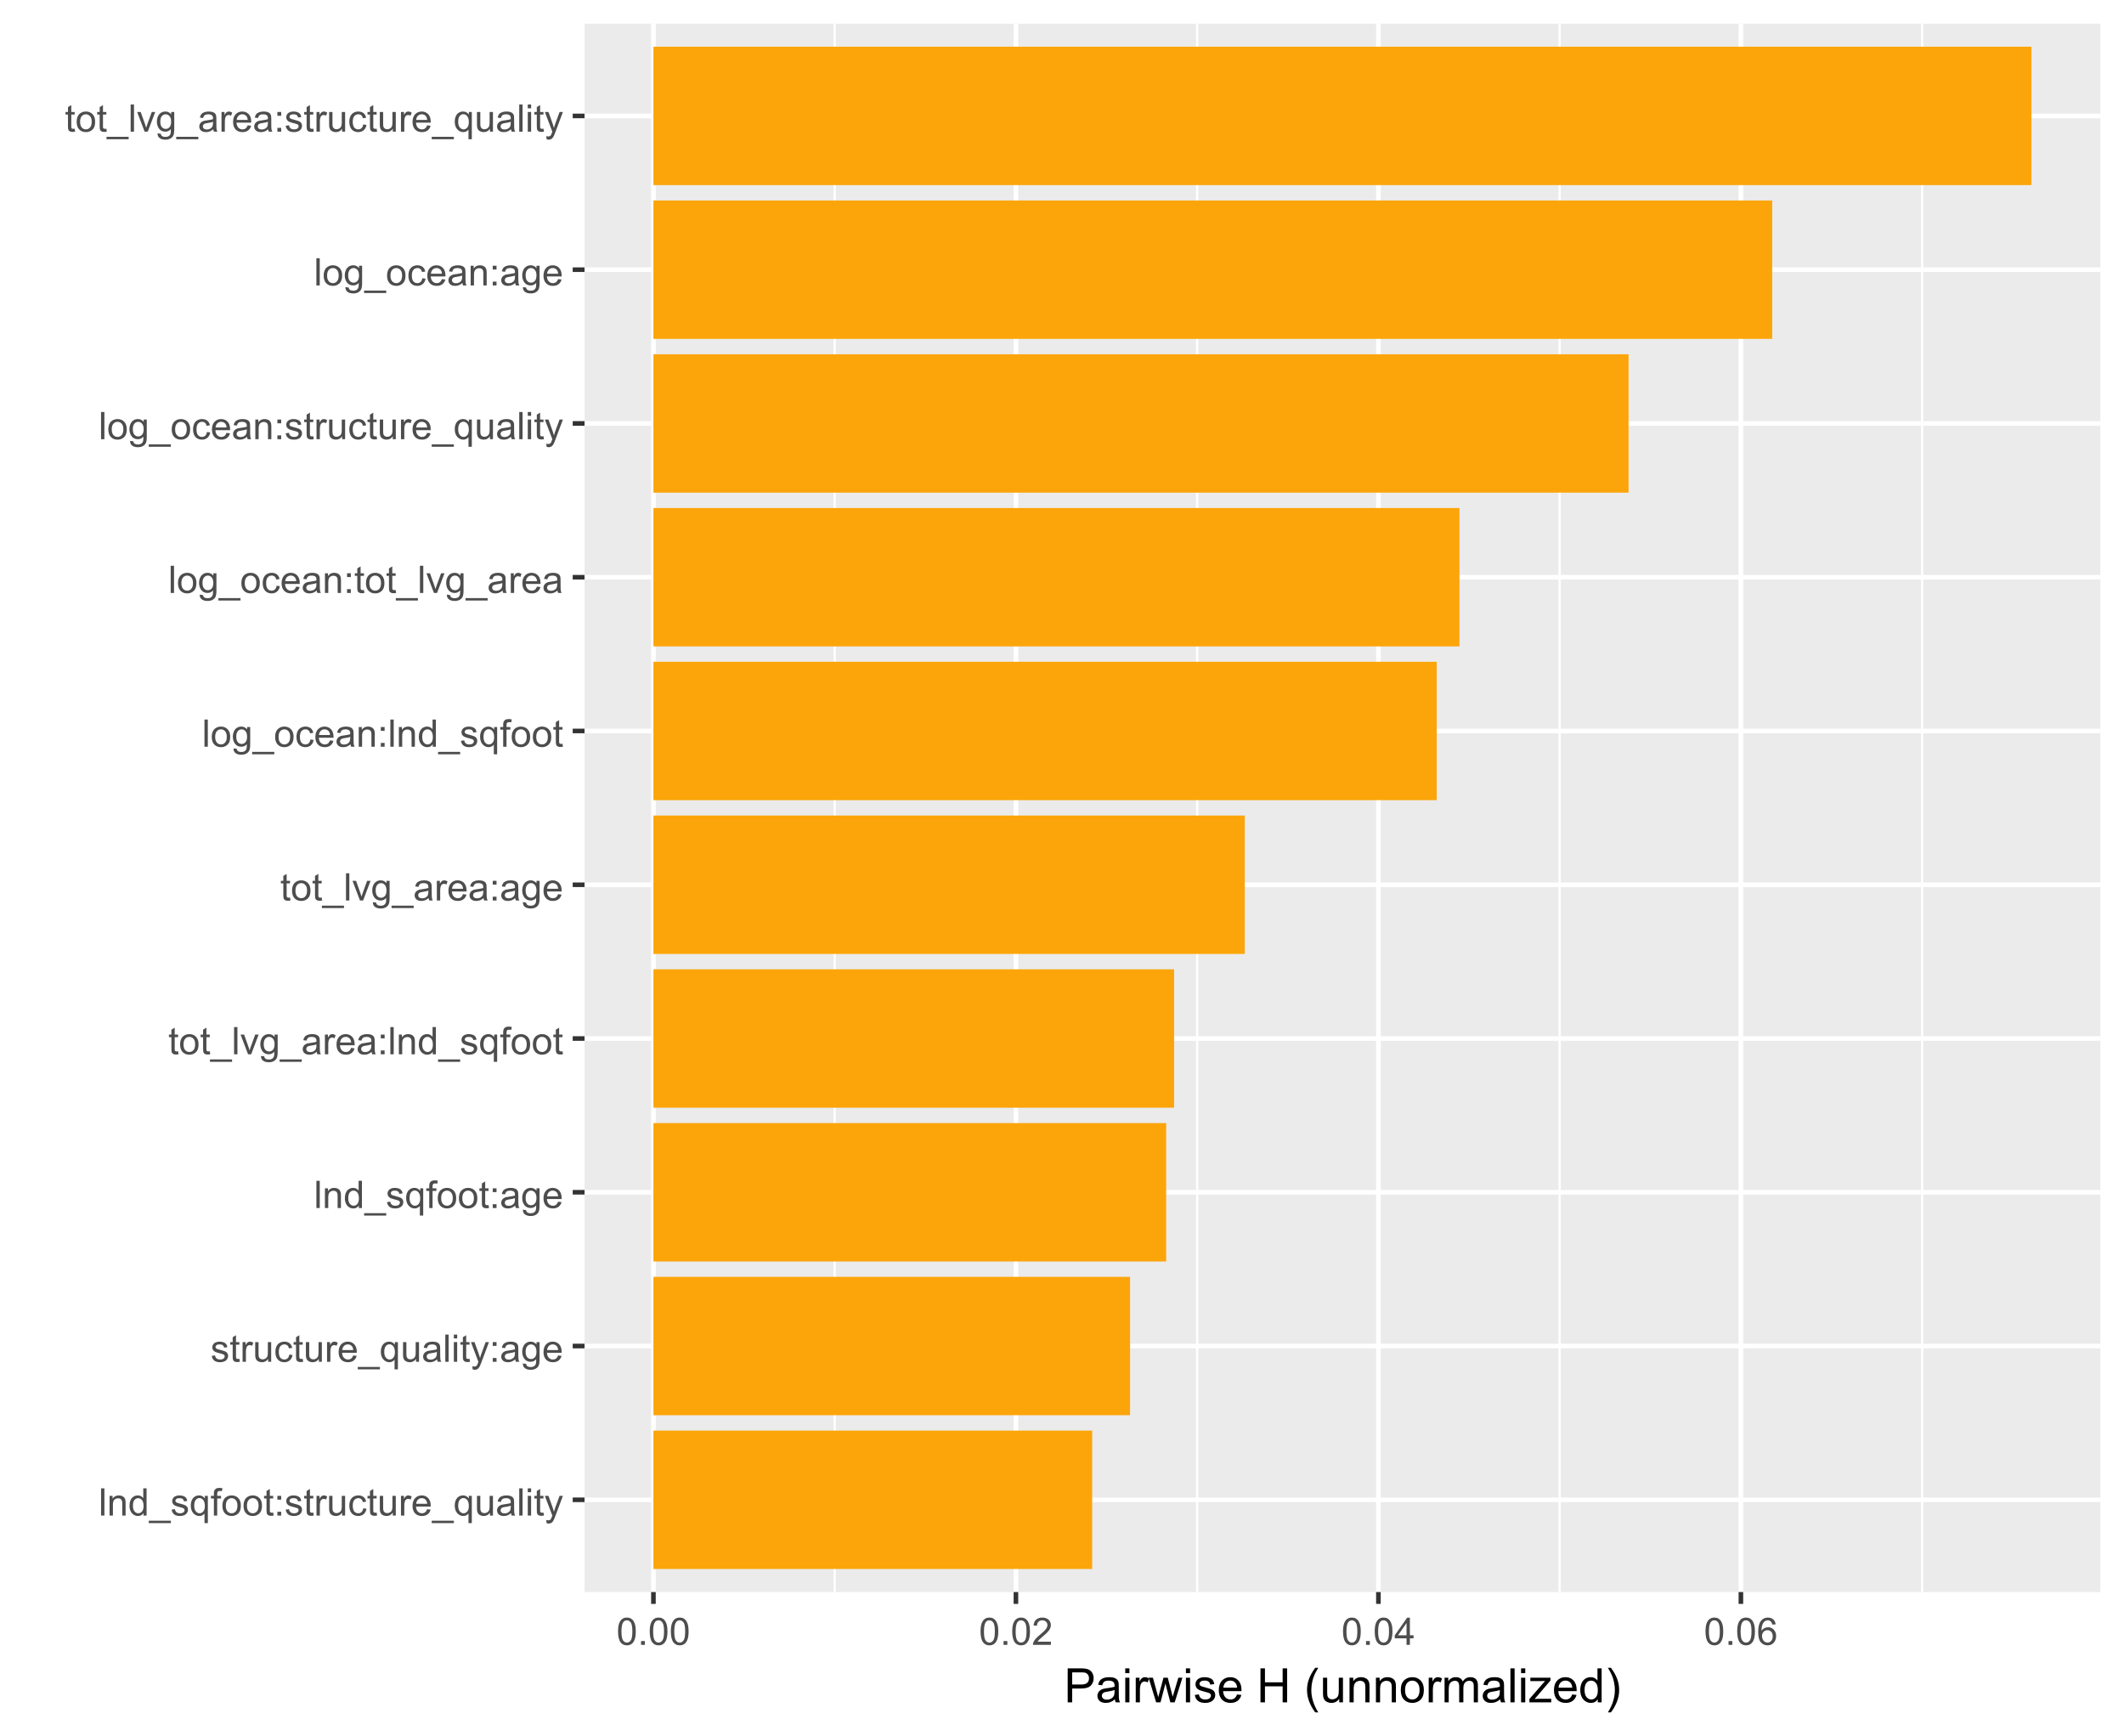 <?xml version="1.0" encoding="UTF-8"?>
<svg xmlns="http://www.w3.org/2000/svg" xmlns:xlink="http://www.w3.org/1999/xlink" width="492" height="402" viewBox="0 0 492 402">
<defs>
<g>
<g id="glyph-0-0">
<path d="M 0.562 0 L 0.562 -6.301 L 1.336 -6.301 L 1.336 0 Z M 0.562 0 "/>
</g>
<g id="glyph-0-1">
<path d="M 0.578 0 L 0.578 -4.562 L 1.277 -4.562 L 1.277 -3.914 C 1.609 -4.414 2.094 -4.668 2.727 -4.668 C 3.004 -4.668 3.258 -4.617 3.488 -4.52 C 3.719 -4.418 3.891 -4.289 4.004 -4.129 C 4.121 -3.969 4.199 -3.777 4.246 -3.559 C 4.273 -3.414 4.289 -3.164 4.289 -2.805 L 4.289 0 L 3.516 0 L 3.516 -2.777 C 3.516 -3.09 3.484 -3.328 3.426 -3.484 C 3.363 -3.641 3.258 -3.762 3.105 -3.855 C 2.953 -3.949 2.773 -3.996 2.566 -3.996 C 2.234 -3.996 1.953 -3.891 1.711 -3.684 C 1.473 -3.473 1.352 -3.078 1.352 -2.492 L 1.352 0 Z M 0.578 0 "/>
</g>
<g id="glyph-0-2">
<path d="M 3.539 0 L 3.539 -0.574 C 3.25 -0.125 2.824 0.102 2.266 0.102 C 1.902 0.102 1.566 0.004 1.262 -0.199 C 0.957 -0.398 0.719 -0.68 0.551 -1.039 C 0.383 -1.398 0.301 -1.809 0.301 -2.277 C 0.301 -2.734 0.375 -3.145 0.527 -3.516 C 0.68 -3.887 0.906 -4.172 1.211 -4.371 C 1.516 -4.566 1.855 -4.668 2.23 -4.668 C 2.504 -4.668 2.75 -4.609 2.965 -4.492 C 3.18 -4.375 3.355 -4.227 3.488 -4.039 L 3.488 -6.301 L 4.258 -6.301 L 4.258 0 L 3.539 0 M 1.094 -2.277 C 1.094 -1.691 1.219 -1.258 1.465 -0.969 C 1.711 -0.676 2.004 -0.531 2.336 -0.531 C 2.676 -0.531 2.961 -0.672 3.199 -0.949 C 3.434 -1.223 3.555 -1.645 3.555 -2.211 C 3.555 -2.836 3.434 -3.297 3.191 -3.59 C 2.953 -3.879 2.656 -4.027 2.305 -4.027 C 1.961 -4.027 1.672 -3.887 1.441 -3.605 C 1.211 -3.324 1.094 -2.883 1.094 -2.277 Z M 1.094 -2.277 "/>
</g>
<g id="glyph-0-3">
<path d="M -0.133 1.75 L -0.133 1.191 L 4.992 1.191 L 4.992 1.75 Z M -0.133 1.75 "/>
</g>
<g id="glyph-0-4">
<path d="M 0.27 -1.363 L 1.035 -1.484 C 1.078 -1.176 1.199 -0.941 1.395 -0.777 C 1.59 -0.613 1.863 -0.531 2.219 -0.531 C 2.574 -0.531 2.836 -0.605 3.008 -0.75 C 3.18 -0.895 3.266 -1.062 3.266 -1.258 C 3.266 -1.434 3.191 -1.57 3.039 -1.672 C 2.934 -1.742 2.668 -1.828 2.246 -1.934 C 1.68 -2.078 1.285 -2.199 1.066 -2.305 C 0.848 -2.41 0.684 -2.555 0.57 -2.738 C 0.457 -2.926 0.398 -3.129 0.398 -3.352 C 0.398 -3.555 0.445 -3.742 0.539 -3.918 C 0.633 -4.09 0.758 -4.234 0.918 -4.348 C 1.039 -4.438 1.203 -4.512 1.41 -4.574 C 1.621 -4.637 1.844 -4.668 2.078 -4.668 C 2.438 -4.668 2.754 -4.613 3.023 -4.512 C 3.293 -4.41 3.492 -4.27 3.621 -4.094 C 3.75 -3.918 3.84 -3.68 3.891 -3.387 L 3.133 -3.281 C 3.098 -3.52 3 -3.699 2.832 -3.832 C 2.668 -3.965 2.438 -4.031 2.137 -4.031 C 1.781 -4.031 1.527 -3.973 1.375 -3.855 C 1.223 -3.738 1.148 -3.598 1.148 -3.441 C 1.148 -3.34 1.18 -3.25 1.242 -3.172 C 1.305 -3.09 1.402 -3.02 1.539 -2.965 C 1.617 -2.938 1.844 -2.871 2.223 -2.766 C 2.77 -2.621 3.148 -2.5 3.367 -2.41 C 3.582 -2.316 3.754 -2.18 3.875 -2.004 C 4 -1.824 4.059 -1.605 4.062 -1.34 C 4.059 -1.082 3.984 -0.84 3.836 -0.613 C 3.684 -0.383 3.469 -0.207 3.184 -0.082 C 2.902 0.039 2.578 0.102 2.223 0.102 C 1.629 0.102 1.176 -0.02 0.867 -0.266 C 0.555 -0.512 0.355 -0.879 0.27 -1.363 Z M 0.27 -1.363 "/>
</g>
<g id="glyph-0-5">
<path d="M 3.488 1.75 L 3.488 -0.484 C 3.367 -0.316 3.199 -0.176 2.984 -0.062 C 2.77 0.047 2.539 0.102 2.293 0.102 C 1.754 0.102 1.285 -0.113 0.895 -0.547 C 0.504 -0.977 0.309 -1.57 0.309 -2.324 C 0.309 -2.781 0.391 -3.195 0.547 -3.559 C 0.707 -3.922 0.938 -4.199 1.238 -4.387 C 1.543 -4.574 1.875 -4.668 2.234 -4.668 C 2.797 -4.668 3.242 -4.43 3.566 -3.953 L 3.566 -4.562 L 4.262 -4.562 L 4.262 1.75 L 3.488 1.75 M 1.105 -2.293 C 1.105 -1.707 1.227 -1.266 1.473 -0.973 C 1.719 -0.68 2.016 -0.531 2.359 -0.531 C 2.688 -0.531 2.973 -0.672 3.211 -0.953 C 3.449 -1.23 3.566 -1.656 3.566 -2.227 C 3.566 -2.832 3.441 -3.289 3.191 -3.598 C 2.941 -3.902 2.645 -4.055 2.309 -4.055 C 1.973 -4.055 1.688 -3.914 1.453 -3.629 C 1.223 -3.344 1.105 -2.898 1.105 -2.293 Z M 1.105 -2.293 "/>
</g>
<g id="glyph-0-6">
<path d="M 0.766 0 L 0.766 -3.961 L 0.082 -3.961 L 0.082 -4.562 L 0.766 -4.562 L 0.766 -5.047 C 0.766 -5.355 0.793 -5.582 0.848 -5.73 C 0.922 -5.934 1.051 -6.094 1.238 -6.219 C 1.426 -6.344 1.691 -6.406 2.027 -6.406 C 2.246 -6.406 2.488 -6.383 2.75 -6.328 L 2.633 -5.656 C 2.473 -5.684 2.32 -5.699 2.18 -5.699 C 1.945 -5.699 1.777 -5.648 1.68 -5.547 C 1.582 -5.445 1.535 -5.258 1.535 -4.984 L 1.535 -4.562 L 2.422 -4.562 L 2.422 -3.961 L 1.535 -3.961 L 1.535 0 Z M 0.766 0 "/>
</g>
<g id="glyph-0-7">
<path d="M 0.293 -2.281 C 0.293 -3.125 0.527 -3.754 0.996 -4.16 C 1.391 -4.496 1.867 -4.668 2.434 -4.668 C 3.059 -4.668 3.57 -4.461 3.969 -4.051 C 4.367 -3.641 4.566 -3.07 4.566 -2.348 C 4.566 -1.758 4.48 -1.297 4.305 -0.961 C 4.129 -0.625 3.871 -0.363 3.535 -0.176 C 3.199 0.012 2.832 0.102 2.434 0.102 C 1.793 0.102 1.277 -0.102 0.883 -0.512 C 0.488 -0.922 0.293 -1.512 0.293 -2.281 M 1.086 -2.281 C 1.086 -1.699 1.215 -1.258 1.469 -0.969 C 1.723 -0.68 2.047 -0.531 2.434 -0.531 C 2.816 -0.531 3.137 -0.68 3.391 -0.973 C 3.645 -1.262 3.773 -1.707 3.773 -2.309 C 3.773 -2.871 3.645 -3.301 3.387 -3.59 C 3.133 -3.879 2.812 -4.027 2.434 -4.027 C 2.047 -4.027 1.723 -3.883 1.469 -3.594 C 1.215 -3.305 1.086 -2.867 1.086 -2.281 Z M 1.086 -2.281 "/>
</g>
<g id="glyph-0-8">
<path d="M 2.27 -0.691 L 2.379 -0.008 C 2.164 0.039 1.969 0.059 1.797 0.059 C 1.516 0.059 1.297 0.016 1.145 -0.074 C 0.988 -0.16 0.879 -0.277 0.816 -0.422 C 0.754 -0.566 0.723 -0.871 0.723 -1.336 L 0.723 -3.961 L 0.156 -3.961 L 0.156 -4.562 L 0.723 -4.562 L 0.723 -5.695 L 1.492 -6.156 L 1.492 -4.562 L 2.27 -4.562 L 2.27 -3.961 L 1.492 -3.961 L 1.492 -1.293 C 1.492 -1.074 1.504 -0.93 1.531 -0.867 C 1.559 -0.805 1.602 -0.754 1.664 -0.719 C 1.727 -0.68 1.816 -0.66 1.93 -0.66 C 2.016 -0.66 2.129 -0.672 2.27 -0.691 Z M 2.27 -0.691 "/>
</g>
<g id="glyph-0-9">
<path d="M 0.797 -3.684 L 0.797 -4.562 L 1.676 -4.562 L 1.676 -3.684 L 0.797 -3.684 M 0.797 0 L 0.797 -0.883 L 1.676 -0.883 L 1.676 0 Z M 0.797 0 "/>
</g>
<g id="glyph-0-10">
<path d="M 0.57 0 L 0.57 -4.562 L 1.266 -4.562 L 1.266 -3.871 C 1.445 -4.195 1.609 -4.41 1.758 -4.512 C 1.91 -4.613 2.074 -4.668 2.258 -4.668 C 2.516 -4.668 2.781 -4.582 3.051 -4.418 L 2.785 -3.699 C 2.594 -3.812 2.406 -3.867 2.219 -3.867 C 2.047 -3.867 1.895 -3.816 1.762 -3.715 C 1.629 -3.613 1.531 -3.473 1.473 -3.293 C 1.387 -3.016 1.344 -2.715 1.344 -2.391 L 1.344 0 Z M 0.57 0 "/>
</g>
<g id="glyph-0-11">
<path d="M 3.57 0 L 3.57 -0.672 C 3.215 -0.156 2.734 0.102 2.121 0.102 C 1.852 0.102 1.602 0.051 1.367 -0.051 C 1.137 -0.156 0.961 -0.285 0.848 -0.441 C 0.734 -0.598 0.656 -0.789 0.609 -1.016 C 0.578 -1.164 0.562 -1.406 0.562 -1.734 L 0.562 -4.562 L 1.336 -4.562 L 1.336 -2.031 C 1.336 -1.629 1.352 -1.355 1.383 -1.215 C 1.434 -1.012 1.535 -0.852 1.691 -0.738 C 1.852 -0.621 2.047 -0.562 2.277 -0.562 C 2.508 -0.562 2.727 -0.621 2.93 -0.742 C 3.133 -0.859 3.277 -1.023 3.363 -1.227 C 3.445 -1.43 3.488 -1.73 3.488 -2.117 L 3.488 -4.562 L 4.262 -4.562 L 4.262 0 Z M 3.57 0 "/>
</g>
<g id="glyph-0-12">
<path d="M 3.559 -1.672 L 4.32 -1.574 C 4.234 -1.047 4.023 -0.637 3.68 -0.34 C 3.34 -0.047 2.918 0.102 2.418 0.102 C 1.793 0.102 1.293 -0.102 0.914 -0.508 C 0.535 -0.918 0.344 -1.504 0.344 -2.266 C 0.344 -2.758 0.426 -3.188 0.59 -3.559 C 0.754 -3.926 1 -4.203 1.336 -4.391 C 1.668 -4.574 2.031 -4.668 2.422 -4.668 C 2.918 -4.668 3.324 -4.543 3.641 -4.289 C 3.953 -4.039 4.156 -3.684 4.246 -3.223 L 3.492 -3.105 C 3.422 -3.414 3.297 -3.645 3.113 -3.797 C 2.93 -3.953 2.711 -4.031 2.453 -4.031 C 2.062 -4.031 1.746 -3.891 1.504 -3.613 C 1.262 -3.332 1.141 -2.891 1.141 -2.285 C 1.141 -1.672 1.258 -1.227 1.492 -0.949 C 1.727 -0.672 2.031 -0.531 2.41 -0.531 C 2.715 -0.531 2.969 -0.625 3.172 -0.812 C 3.375 -1 3.504 -1.285 3.559 -1.672 Z M 3.559 -1.672 "/>
</g>
<g id="glyph-0-13">
<path d="M 3.703 -1.469 L 4.504 -1.371 C 4.379 -0.902 4.145 -0.543 3.805 -0.285 C 3.461 -0.027 3.027 0.102 2.496 0.102 C 1.828 0.102 1.301 -0.102 0.91 -0.512 C 0.52 -0.926 0.32 -1.5 0.32 -2.242 C 0.32 -3.012 0.52 -3.605 0.914 -4.031 C 1.312 -4.453 1.824 -4.668 2.453 -4.668 C 3.062 -4.668 3.562 -4.457 3.949 -4.043 C 4.336 -3.629 4.527 -3.043 4.527 -2.289 C 4.527 -2.246 4.527 -2.176 4.523 -2.086 L 1.121 -2.086 C 1.148 -1.582 1.293 -1.199 1.547 -0.934 C 1.801 -0.664 2.121 -0.531 2.5 -0.531 C 2.785 -0.531 3.027 -0.605 3.227 -0.758 C 3.426 -0.906 3.586 -1.145 3.703 -1.469 M 1.164 -2.719 L 3.711 -2.719 C 3.68 -3.105 3.582 -3.391 3.422 -3.582 C 3.176 -3.883 2.855 -4.031 2.461 -4.031 C 2.105 -4.031 1.809 -3.91 1.566 -3.676 C 1.324 -3.438 1.191 -3.117 1.164 -2.719 Z M 1.164 -2.719 "/>
</g>
<g id="glyph-0-14">
<path d="M 3.559 -0.562 C 3.27 -0.32 2.996 -0.148 2.73 -0.047 C 2.465 0.055 2.18 0.102 1.879 0.102 C 1.375 0.102 0.992 -0.02 0.723 -0.266 C 0.453 -0.508 0.316 -0.82 0.316 -1.203 C 0.316 -1.426 0.367 -1.629 0.469 -1.816 C 0.57 -2 0.707 -2.148 0.871 -2.262 C 1.035 -2.371 1.219 -2.457 1.426 -2.516 C 1.578 -2.555 1.809 -2.594 2.113 -2.629 C 2.738 -2.703 3.199 -2.793 3.492 -2.895 C 3.496 -3.004 3.496 -3.07 3.496 -3.098 C 3.496 -3.414 3.426 -3.637 3.277 -3.766 C 3.082 -3.938 2.789 -4.027 2.398 -4.027 C 2.035 -4.027 1.766 -3.961 1.594 -3.836 C 1.418 -3.707 1.289 -3.48 1.207 -3.16 L 0.453 -3.262 C 0.52 -3.586 0.633 -3.848 0.789 -4.047 C 0.949 -4.246 1.176 -4.398 1.473 -4.504 C 1.773 -4.613 2.117 -4.668 2.508 -4.668 C 2.898 -4.668 3.215 -4.621 3.461 -4.527 C 3.703 -4.438 3.883 -4.32 3.996 -4.184 C 4.109 -4.043 4.191 -3.867 4.238 -3.656 C 4.262 -3.523 4.273 -3.289 4.273 -2.945 L 4.273 -1.914 C 4.273 -1.191 4.293 -0.738 4.324 -0.547 C 4.359 -0.355 4.422 -0.176 4.52 0 L 3.711 0 C 3.633 -0.16 3.582 -0.348 3.559 -0.562 M 3.492 -2.289 C 3.211 -2.176 2.793 -2.078 2.23 -2 C 1.91 -1.953 1.688 -1.902 1.555 -1.844 C 1.422 -1.785 1.32 -1.703 1.25 -1.594 C 1.18 -1.48 1.145 -1.359 1.145 -1.227 C 1.145 -1.02 1.223 -0.848 1.379 -0.711 C 1.535 -0.57 1.762 -0.504 2.062 -0.504 C 2.359 -0.504 2.625 -0.566 2.859 -0.699 C 3.09 -0.828 3.262 -1.008 3.367 -1.234 C 3.453 -1.406 3.492 -1.664 3.492 -2.008 Z M 3.492 -2.289 "/>
</g>
<g id="glyph-0-15">
<path d="M 0.586 -5.41 L 0.586 -6.301 L 1.359 -6.301 L 1.359 -5.41 L 0.586 -5.41 M 0.586 0 L 0.586 -4.562 L 1.359 -4.562 L 1.359 0 Z M 0.586 0 "/>
</g>
<g id="glyph-0-16">
<path d="M 0.547 1.758 L 0.461 1.031 C 0.629 1.078 0.777 1.102 0.902 1.102 C 1.074 1.102 1.211 1.07 1.316 1.016 C 1.418 0.957 1.504 0.875 1.57 0.773 C 1.617 0.695 1.695 0.504 1.805 0.199 C 1.82 0.156 1.844 0.09 1.875 0.008 L 0.141 -4.562 L 0.977 -4.562 L 1.926 -1.922 C 2.047 -1.586 2.16 -1.234 2.258 -0.863 C 2.344 -1.219 2.449 -1.566 2.574 -1.902 L 3.551 -4.562 L 4.324 -4.562 L 2.586 0.078 C 2.402 0.578 2.258 0.926 2.152 1.113 C 2.016 1.367 1.859 1.555 1.68 1.672 C 1.504 1.793 1.289 1.852 1.043 1.852 C 0.895 1.852 0.73 1.82 0.547 1.758 Z M 0.547 1.758 "/>
</g>
<g id="glyph-0-17">
<path d="M 0.438 0.379 L 1.191 0.488 C 1.223 0.723 1.309 0.891 1.453 0.996 C 1.645 1.141 1.906 1.211 2.238 1.211 C 2.598 1.211 2.875 1.141 3.066 0.996 C 3.262 0.855 3.395 0.652 3.465 0.395 C 3.504 0.238 3.523 -0.094 3.52 -0.598 C 3.18 -0.199 2.762 0 2.258 0 C 1.629 0 1.145 -0.227 0.801 -0.68 C 0.457 -1.133 0.285 -1.676 0.285 -2.309 C 0.285 -2.742 0.363 -3.145 0.52 -3.512 C 0.676 -3.879 0.906 -4.164 1.207 -4.367 C 1.504 -4.566 1.855 -4.668 2.262 -4.668 C 2.797 -4.668 3.242 -4.449 3.594 -4.012 L 3.594 -4.562 L 4.305 -4.562 L 4.305 -0.617 C 4.305 0.09 4.234 0.594 4.09 0.891 C 3.945 1.188 3.715 1.422 3.402 1.594 C 3.086 1.766 2.703 1.852 2.242 1.852 C 1.699 1.852 1.258 1.73 0.926 1.484 C 0.59 1.238 0.426 0.871 0.438 0.379 M 1.078 -2.363 C 1.078 -1.766 1.199 -1.328 1.434 -1.055 C 1.672 -0.777 1.973 -0.641 2.328 -0.641 C 2.684 -0.641 2.98 -0.777 3.223 -1.051 C 3.465 -1.324 3.582 -1.754 3.582 -2.336 C 3.582 -2.895 3.461 -3.316 3.211 -3.602 C 2.965 -3.883 2.664 -4.027 2.316 -4.027 C 1.973 -4.027 1.68 -3.887 1.441 -3.605 C 1.199 -3.328 1.078 -2.914 1.078 -2.363 Z M 1.078 -2.363 "/>
</g>
<g id="glyph-0-18">
<path d="M 1.848 0 L 0.113 -4.562 L 0.93 -4.562 L 1.906 -1.832 C 2.016 -1.535 2.109 -1.23 2.199 -0.91 C 2.27 -1.152 2.363 -1.441 2.488 -1.777 L 3.504 -4.562 L 4.297 -4.562 L 2.57 0 Z M 1.848 0 "/>
</g>
<g id="glyph-0-19">
<path d="M 0.367 -3.105 C 0.367 -3.852 0.441 -4.449 0.594 -4.906 C 0.75 -5.359 0.977 -5.711 1.277 -5.957 C 1.582 -6.203 1.961 -6.324 2.418 -6.324 C 2.758 -6.324 3.055 -6.258 3.309 -6.121 C 3.562 -5.984 3.773 -5.789 3.941 -5.531 C 4.105 -5.277 4.238 -4.965 4.332 -4.594 C 4.426 -4.227 4.473 -3.73 4.473 -3.105 C 4.473 -2.367 4.398 -1.77 4.246 -1.316 C 4.094 -0.863 3.867 -0.512 3.562 -0.266 C 3.262 -0.016 2.879 0.109 2.418 0.109 C 1.812 0.109 1.336 -0.109 0.988 -0.547 C 0.574 -1.07 0.367 -1.922 0.367 -3.105 M 1.16 -3.105 C 1.16 -2.074 1.281 -1.383 1.523 -1.043 C 1.766 -0.699 2.062 -0.527 2.418 -0.527 C 2.773 -0.527 3.074 -0.699 3.316 -1.043 C 3.559 -1.387 3.68 -2.074 3.68 -3.105 C 3.68 -4.145 3.559 -4.832 3.316 -5.172 C 3.074 -5.516 2.773 -5.684 2.41 -5.684 C 2.055 -5.684 1.773 -5.535 1.559 -5.234 C 1.293 -4.852 1.16 -4.141 1.16 -3.105 Z M 1.16 -3.105 "/>
</g>
<g id="glyph-0-20">
<path d="M 0.801 0 L 0.801 -0.883 L 1.68 -0.883 L 1.68 0 Z M 0.801 0 "/>
</g>
<g id="glyph-0-21">
<path d="M 4.43 -0.742 L 4.43 0 L 0.266 0 C 0.262 -0.188 0.289 -0.367 0.355 -0.539 C 0.461 -0.82 0.633 -1.102 0.867 -1.375 C 1.098 -1.648 1.438 -1.969 1.879 -2.328 C 2.562 -2.891 3.023 -3.336 3.266 -3.664 C 3.508 -3.992 3.625 -4.301 3.625 -4.594 C 3.625 -4.898 3.516 -5.16 3.297 -5.367 C 3.078 -5.578 2.793 -5.684 2.441 -5.684 C 2.066 -5.684 1.77 -5.574 1.547 -5.352 C 1.324 -5.125 1.211 -4.816 1.207 -4.422 L 0.414 -4.504 C 0.469 -5.098 0.672 -5.547 1.027 -5.859 C 1.383 -6.168 1.859 -6.324 2.457 -6.324 C 3.062 -6.324 3.539 -6.156 3.895 -5.824 C 4.246 -5.488 4.422 -5.07 4.422 -4.578 C 4.422 -4.324 4.371 -4.078 4.266 -3.832 C 4.164 -3.59 3.992 -3.332 3.754 -3.062 C 3.516 -2.793 3.117 -2.426 2.562 -1.957 C 2.098 -1.566 1.801 -1.301 1.668 -1.164 C 1.535 -1.023 1.426 -0.883 1.34 -0.742 Z M 4.43 -0.742 "/>
</g>
<g id="glyph-0-22">
<path d="M 2.844 0 L 2.844 -1.508 L 0.113 -1.508 L 0.113 -2.219 L 2.988 -6.301 L 3.617 -6.301 L 3.617 -2.219 L 4.469 -2.219 L 4.469 -1.508 L 3.617 -1.508 L 3.617 0 L 2.844 0 M 2.844 -2.219 L 2.844 -5.059 L 0.871 -2.219 Z M 2.844 -2.219 "/>
</g>
<g id="glyph-0-23">
<path d="M 4.379 -4.758 L 3.609 -4.695 C 3.539 -5 3.441 -5.219 3.316 -5.359 C 3.109 -5.578 2.852 -5.688 2.543 -5.688 C 2.297 -5.688 2.082 -5.621 1.895 -5.484 C 1.652 -5.305 1.461 -5.047 1.32 -4.703 C 1.18 -4.363 1.105 -3.879 1.102 -3.25 C 1.285 -3.531 1.516 -3.742 1.785 -3.879 C 2.051 -4.016 2.336 -4.086 2.629 -4.086 C 3.145 -4.086 3.586 -3.898 3.945 -3.516 C 4.309 -3.137 4.492 -2.648 4.492 -2.047 C 4.492 -1.648 4.406 -1.281 4.234 -0.941 C 4.062 -0.605 3.828 -0.344 3.531 -0.164 C 3.234 0.016 2.895 0.109 2.52 0.109 C 1.875 0.109 1.348 -0.129 0.941 -0.605 C 0.535 -1.078 0.332 -1.859 0.332 -2.949 C 0.332 -4.164 0.555 -5.051 1.004 -5.602 C 1.398 -6.086 1.926 -6.324 2.59 -6.324 C 3.086 -6.324 3.492 -6.188 3.809 -5.91 C 4.125 -5.629 4.316 -5.246 4.379 -4.758 M 1.219 -2.039 C 1.219 -1.773 1.277 -1.52 1.391 -1.277 C 1.504 -1.031 1.66 -0.848 1.863 -0.719 C 2.066 -0.594 2.281 -0.527 2.504 -0.527 C 2.832 -0.527 3.113 -0.66 3.348 -0.926 C 3.582 -1.188 3.699 -1.547 3.699 -2 C 3.699 -2.434 3.582 -2.777 3.352 -3.027 C 3.121 -3.277 2.828 -3.402 2.477 -3.402 C 2.125 -3.402 1.828 -3.277 1.586 -3.027 C 1.344 -2.777 1.219 -2.449 1.219 -2.039 Z M 1.219 -2.039 "/>
</g>
<g id="glyph-1-0">
<path d="M 0.848 0 L 0.848 -7.875 L 3.82 -7.875 C 4.34 -7.875 4.742 -7.848 5.016 -7.797 C 5.402 -7.734 5.727 -7.613 5.988 -7.43 C 6.25 -7.25 6.461 -6.996 6.621 -6.672 C 6.777 -6.344 6.859 -5.988 6.859 -5.598 C 6.859 -4.926 6.645 -4.359 6.219 -3.898 C 5.793 -3.434 5.023 -3.203 3.91 -3.203 L 1.891 -3.203 L 1.891 0 L 0.848 0 M 1.891 -4.129 L 3.926 -4.129 C 4.598 -4.129 5.078 -4.254 5.359 -4.508 C 5.645 -4.758 5.785 -5.109 5.785 -5.562 C 5.785 -5.895 5.703 -6.176 5.535 -6.41 C 5.367 -6.645 5.148 -6.801 4.875 -6.875 C 4.703 -6.922 4.379 -6.945 3.906 -6.945 L 1.891 -6.945 Z M 1.891 -4.129 "/>
</g>
<g id="glyph-1-1">
<path d="M 4.445 -0.703 C 4.09 -0.398 3.746 -0.184 3.414 -0.059 C 3.082 0.066 2.727 0.129 2.348 0.129 C 1.719 0.129 1.238 -0.023 0.902 -0.332 C 0.566 -0.637 0.398 -1.027 0.398 -1.504 C 0.398 -1.781 0.461 -2.039 0.59 -2.27 C 0.715 -2.5 0.883 -2.688 1.086 -2.824 C 1.293 -2.965 1.523 -3.07 1.781 -3.141 C 1.973 -3.191 2.258 -3.242 2.641 -3.289 C 3.422 -3.379 3.996 -3.492 4.367 -3.621 C 4.371 -3.754 4.371 -3.836 4.371 -3.871 C 4.371 -4.266 4.281 -4.543 4.098 -4.703 C 3.852 -4.922 3.484 -5.031 2.996 -5.031 C 2.543 -5.031 2.207 -4.953 1.988 -4.793 C 1.773 -4.633 1.613 -4.352 1.508 -3.949 L 0.562 -4.078 C 0.648 -4.48 0.793 -4.809 0.988 -5.059 C 1.184 -5.305 1.469 -5.496 1.844 -5.633 C 2.215 -5.766 2.645 -5.832 3.137 -5.832 C 3.625 -5.832 4.02 -5.777 4.324 -5.66 C 4.629 -5.547 4.852 -5.402 4.996 -5.23 C 5.137 -5.055 5.238 -4.836 5.297 -4.57 C 5.328 -4.406 5.344 -4.109 5.344 -3.68 L 5.344 -2.391 C 5.344 -1.492 5.363 -0.922 5.406 -0.684 C 5.445 -0.445 5.527 -0.219 5.648 0 L 4.641 0 C 4.539 -0.199 4.477 -0.434 4.445 -0.703 M 4.367 -2.863 C 4.016 -2.719 3.488 -2.598 2.789 -2.496 C 2.391 -2.441 2.109 -2.375 1.945 -2.305 C 1.781 -2.234 1.652 -2.129 1.562 -1.988 C 1.473 -1.852 1.43 -1.699 1.43 -1.531 C 1.43 -1.273 1.527 -1.059 1.723 -0.887 C 1.918 -0.715 2.203 -0.629 2.578 -0.629 C 2.949 -0.629 3.281 -0.711 3.57 -0.871 C 3.863 -1.035 4.074 -1.258 4.211 -1.543 C 4.316 -1.762 4.367 -2.082 4.367 -2.508 Z M 4.367 -2.863 "/>
</g>
<g id="glyph-1-2">
<path d="M 0.73 -6.762 L 0.73 -7.875 L 1.695 -7.875 L 1.695 -6.762 L 0.73 -6.762 M 0.73 0 L 0.73 -5.703 L 1.695 -5.703 L 1.695 0 Z M 0.73 0 "/>
</g>
<g id="glyph-1-3">
<path d="M 0.715 0 L 0.715 -5.703 L 1.586 -5.703 L 1.586 -4.84 C 1.805 -5.242 2.012 -5.512 2.199 -5.641 C 2.387 -5.77 2.594 -5.832 2.82 -5.832 C 3.145 -5.832 3.477 -5.73 3.812 -5.523 L 3.48 -4.625 C 3.242 -4.766 3.008 -4.832 2.773 -4.836 C 2.559 -4.832 2.371 -4.77 2.203 -4.645 C 2.035 -4.516 1.914 -4.34 1.844 -4.113 C 1.734 -3.77 1.68 -3.395 1.68 -2.984 L 1.68 0 Z M 0.715 0 "/>
</g>
<g id="glyph-1-4">
<path d="M 1.777 0 L 0.031 -5.703 L 1.031 -5.703 L 1.938 -2.41 L 2.277 -1.188 C 2.293 -1.246 2.391 -1.641 2.574 -2.363 L 3.48 -5.703 L 4.473 -5.703 L 5.328 -2.395 L 5.613 -1.305 L 5.941 -2.406 L 6.918 -5.703 L 7.859 -5.703 L 6.074 0 L 5.07 0 L 4.164 -3.414 L 3.941 -4.387 L 2.789 0 Z M 1.777 0 "/>
</g>
<g id="glyph-1-5">
<path d="M 0.34 -1.703 L 1.293 -1.852 C 1.348 -1.469 1.496 -1.176 1.742 -0.973 C 1.988 -0.77 2.332 -0.664 2.773 -0.664 C 3.215 -0.664 3.547 -0.758 3.758 -0.938 C 3.977 -1.117 4.082 -1.332 4.082 -1.574 C 4.082 -1.793 3.988 -1.965 3.797 -2.09 C 3.664 -2.176 3.336 -2.285 2.809 -2.418 C 2.102 -2.598 1.609 -2.75 1.336 -2.883 C 1.062 -3.012 0.852 -3.191 0.711 -3.426 C 0.57 -3.656 0.5 -3.91 0.5 -4.188 C 0.5 -4.445 0.559 -4.68 0.676 -4.895 C 0.789 -5.113 0.949 -5.293 1.148 -5.438 C 1.301 -5.547 1.504 -5.641 1.766 -5.719 C 2.023 -5.793 2.301 -5.832 2.602 -5.832 C 3.047 -5.832 3.441 -5.77 3.777 -5.641 C 4.117 -5.512 4.367 -5.336 4.527 -5.117 C 4.688 -4.895 4.801 -4.602 4.859 -4.234 L 3.914 -4.102 C 3.871 -4.398 3.75 -4.625 3.543 -4.789 C 3.336 -4.957 3.047 -5.039 2.668 -5.039 C 2.227 -5.039 1.91 -4.965 1.719 -4.816 C 1.527 -4.672 1.434 -4.5 1.434 -4.301 C 1.434 -4.176 1.473 -4.062 1.551 -3.965 C 1.633 -3.859 1.754 -3.773 1.922 -3.707 C 2.02 -3.672 2.305 -3.586 2.777 -3.461 C 3.461 -3.277 3.938 -3.125 4.207 -3.012 C 4.48 -2.895 4.691 -2.727 4.844 -2.504 C 5 -2.281 5.074 -2.004 5.074 -1.676 C 5.074 -1.352 4.98 -1.051 4.793 -0.766 C 4.605 -0.48 4.336 -0.262 3.98 -0.105 C 3.625 0.051 3.223 0.129 2.777 0.129 C 2.035 0.129 1.473 -0.023 1.082 -0.332 C 0.695 -0.641 0.445 -1.098 0.34 -1.703 Z M 0.34 -1.703 "/>
</g>
<g id="glyph-1-6">
<path d="M 4.629 -1.836 L 5.629 -1.715 C 5.473 -1.129 5.18 -0.676 4.754 -0.355 C 4.328 -0.031 3.781 0.129 3.121 0.129 C 2.285 0.129 1.625 -0.129 1.137 -0.641 C 0.648 -1.156 0.402 -1.875 0.402 -2.805 C 0.402 -3.762 0.648 -4.508 1.145 -5.039 C 1.637 -5.566 2.277 -5.832 3.066 -5.832 C 3.828 -5.832 4.453 -5.574 4.938 -5.055 C 5.418 -4.535 5.66 -3.805 5.66 -2.863 C 5.66 -2.805 5.66 -2.719 5.656 -2.605 L 1.402 -2.605 C 1.438 -1.977 1.613 -1.5 1.934 -1.164 C 2.254 -0.832 2.648 -0.664 3.125 -0.664 C 3.48 -0.664 3.781 -0.758 4.035 -0.945 C 4.285 -1.133 4.484 -1.43 4.629 -1.836 M 1.457 -3.398 L 4.641 -3.398 C 4.598 -3.879 4.477 -4.238 4.273 -4.48 C 3.969 -4.852 3.566 -5.039 3.078 -5.039 C 2.633 -5.039 2.262 -4.891 1.957 -4.594 C 1.656 -4.297 1.488 -3.898 1.457 -3.398 Z M 1.457 -3.398 "/>
</g>
<g id="glyph-1-7">
</g>
<g id="glyph-1-8">
<path d="M 0.883 0 L 0.883 -7.875 L 1.922 -7.875 L 1.922 -4.641 L 6.016 -4.641 L 6.016 -7.875 L 7.059 -7.875 L 7.059 0 L 6.016 0 L 6.016 -3.711 L 1.922 -3.711 L 1.922 0 Z M 0.883 0 "/>
</g>
<g id="glyph-1-9">
<path d="M 2.574 2.316 C 2.039 1.641 1.59 0.855 1.219 -0.047 C 0.852 -0.949 0.664 -1.887 0.664 -2.852 C 0.664 -3.703 0.805 -4.52 1.078 -5.301 C 1.402 -6.207 1.898 -7.109 2.574 -8.008 L 3.266 -8.008 C 2.832 -7.262 2.547 -6.73 2.406 -6.414 C 2.188 -5.918 2.016 -5.402 1.891 -4.867 C 1.738 -4.195 1.66 -3.523 1.66 -2.848 C 1.66 -1.125 2.195 0.598 3.266 2.316 Z M 2.574 2.316 "/>
</g>
<g id="glyph-1-10">
<path d="M 4.465 0 L 4.465 -0.836 C 4.02 -0.195 3.414 0.129 2.652 0.129 C 2.316 0.129 2.004 0.062 1.711 -0.062 C 1.418 -0.195 1.203 -0.355 1.062 -0.551 C 0.918 -0.746 0.82 -0.984 0.762 -1.266 C 0.723 -1.457 0.703 -1.758 0.703 -2.172 L 0.703 -5.703 L 1.672 -5.703 L 1.672 -2.539 C 1.672 -2.035 1.691 -1.695 1.73 -1.52 C 1.789 -1.266 1.918 -1.066 2.117 -0.922 C 2.312 -0.777 2.555 -0.703 2.848 -0.703 C 3.137 -0.703 3.41 -0.777 3.664 -0.926 C 3.918 -1.074 4.098 -1.277 4.203 -1.535 C 4.309 -1.789 4.359 -2.16 4.359 -2.648 L 4.359 -5.703 L 5.328 -5.703 L 5.328 0 Z M 4.465 0 "/>
</g>
<g id="glyph-1-11">
<path d="M 0.727 0 L 0.727 -5.703 L 1.594 -5.703 L 1.594 -4.895 C 2.016 -5.52 2.621 -5.832 3.41 -5.832 C 3.754 -5.832 4.07 -5.77 4.359 -5.648 C 4.648 -5.523 4.863 -5.363 5.008 -5.16 C 5.148 -4.961 5.25 -4.723 5.305 -4.445 C 5.344 -4.27 5.359 -3.953 5.359 -3.508 L 5.359 0 L 4.395 0 L 4.395 -3.469 C 4.395 -3.863 4.355 -4.156 4.281 -4.352 C 4.207 -4.547 4.07 -4.703 3.879 -4.82 C 3.688 -4.938 3.465 -4.996 3.207 -4.996 C 2.793 -4.996 2.438 -4.863 2.141 -4.602 C 1.84 -4.34 1.691 -3.844 1.691 -3.117 L 1.691 0 Z M 0.727 0 "/>
</g>
<g id="glyph-1-12">
<path d="M 0.367 -2.852 C 0.367 -3.91 0.66 -4.691 1.246 -5.199 C 1.738 -5.621 2.336 -5.832 3.039 -5.832 C 3.824 -5.832 4.465 -5.574 4.961 -5.062 C 5.461 -4.547 5.711 -3.84 5.711 -2.934 C 5.711 -2.199 5.598 -1.621 5.379 -1.199 C 5.16 -0.781 4.84 -0.453 4.418 -0.219 C 3.996 0.012 3.539 0.129 3.039 0.129 C 2.242 0.129 1.598 -0.129 1.105 -0.641 C 0.613 -1.152 0.367 -1.891 0.367 -2.852 M 1.359 -2.852 C 1.359 -2.121 1.52 -1.574 1.836 -1.211 C 2.156 -0.848 2.555 -0.664 3.039 -0.664 C 3.52 -0.664 3.918 -0.848 4.238 -1.215 C 4.555 -1.578 4.715 -2.137 4.715 -2.883 C 4.715 -3.59 4.555 -4.125 4.234 -4.488 C 3.914 -4.852 3.516 -5.031 3.039 -5.031 C 2.555 -5.031 2.156 -4.852 1.836 -4.492 C 1.52 -4.129 1.359 -3.582 1.359 -2.852 Z M 1.359 -2.852 "/>
</g>
<g id="glyph-1-13">
<path d="M 0.727 0 L 0.727 -5.703 L 1.59 -5.703 L 1.59 -4.902 C 1.77 -5.184 2.008 -5.406 2.305 -5.578 C 2.602 -5.746 2.941 -5.832 3.32 -5.832 C 3.742 -5.832 4.09 -5.746 4.359 -5.57 C 4.629 -5.395 4.82 -5.148 4.93 -4.836 C 5.383 -5.5 5.969 -5.832 6.691 -5.832 C 7.258 -5.832 7.691 -5.676 7.996 -5.363 C 8.301 -5.051 8.453 -4.566 8.453 -3.914 L 8.453 0 L 7.492 0 L 7.492 -3.594 C 7.492 -3.98 7.461 -4.258 7.398 -4.43 C 7.336 -4.598 7.223 -4.734 7.059 -4.84 C 6.895 -4.941 6.699 -4.996 6.477 -4.996 C 6.078 -4.996 5.742 -4.863 5.477 -4.594 C 5.215 -4.328 5.082 -3.902 5.082 -3.312 L 5.082 0 L 4.113 0 L 4.113 -3.707 C 4.113 -4.137 4.035 -4.457 3.879 -4.672 C 3.719 -4.887 3.461 -4.996 3.105 -4.996 C 2.832 -4.996 2.582 -4.922 2.352 -4.781 C 2.117 -4.637 1.953 -4.426 1.848 -4.152 C 1.742 -3.875 1.691 -3.48 1.691 -2.961 L 1.691 0 Z M 0.727 0 "/>
</g>
<g id="glyph-1-14">
<path d="M 0.703 0 L 0.703 -7.875 L 1.672 -7.875 L 1.672 0 Z M 0.703 0 "/>
</g>
<g id="glyph-1-15">
<path d="M 0.215 0 L 0.215 -0.785 L 3.844 -4.953 C 3.434 -4.93 3.07 -4.922 2.754 -4.922 L 0.43 -4.922 L 0.43 -5.703 L 5.094 -5.703 L 5.094 -5.066 L 2.004 -1.445 L 1.406 -0.785 C 1.84 -0.816 2.246 -0.832 2.625 -0.832 L 5.266 -0.832 L 5.266 0 Z M 0.215 0 "/>
</g>
<g id="glyph-1-16">
<path d="M 4.426 0 L 4.426 -0.719 C 4.062 -0.152 3.531 0.129 2.832 0.129 C 2.375 0.129 1.957 0.004 1.578 -0.246 C 1.195 -0.496 0.898 -0.848 0.691 -1.297 C 0.48 -1.746 0.375 -2.262 0.375 -2.848 C 0.375 -3.414 0.473 -3.934 0.66 -4.395 C 0.852 -4.859 1.137 -5.215 1.516 -5.461 C 1.895 -5.711 2.32 -5.832 2.789 -5.832 C 3.133 -5.832 3.438 -5.762 3.707 -5.617 C 3.977 -5.469 4.191 -5.281 4.359 -5.047 L 4.359 -7.875 L 5.324 -7.875 L 5.324 0 L 4.426 0 M 1.371 -2.848 C 1.371 -2.117 1.523 -1.57 1.832 -1.207 C 2.141 -0.848 2.504 -0.664 2.922 -0.664 C 3.344 -0.664 3.703 -0.84 4 -1.184 C 4.293 -1.531 4.441 -2.059 4.441 -2.766 C 4.441 -3.547 4.293 -4.121 3.992 -4.484 C 3.691 -4.852 3.32 -5.031 2.879 -5.031 C 2.449 -5.031 2.09 -4.855 1.801 -4.508 C 1.516 -4.156 1.371 -3.602 1.371 -2.848 Z M 1.371 -2.848 "/>
</g>
<g id="glyph-1-17">
<path d="M 1.359 2.316 L 0.664 2.316 C 1.738 0.598 2.273 -1.125 2.273 -2.848 C 2.273 -3.52 2.195 -4.188 2.039 -4.852 C 1.918 -5.387 1.75 -5.902 1.531 -6.398 C 1.391 -6.719 1.102 -7.258 0.664 -8.008 L 1.359 -8.008 C 2.031 -7.109 2.531 -6.207 2.852 -5.301 C 3.129 -4.52 3.266 -3.703 3.266 -2.852 C 3.266 -1.887 3.082 -0.949 2.711 -0.047 C 2.34 0.855 1.891 1.641 1.359 2.316 Z M 1.359 2.316 "/>
</g>
</g>
<clipPath id="clip-0">
<path clip-rule="nonzero" d="M 135.402 5.48 L 486.523 5.48 L 486.523 368.727 L 135.402 368.727 Z M 135.402 5.48 "/>
</clipPath>
<clipPath id="clip-1">
<path clip-rule="nonzero" d="M 193 5.48 L 194 5.48 L 194 368.727 L 193 368.727 Z M 193 5.48 "/>
</clipPath>
<clipPath id="clip-2">
<path clip-rule="nonzero" d="M 277 5.48 L 278 5.48 L 278 368.727 L 277 368.727 Z M 277 5.48 "/>
</clipPath>
<clipPath id="clip-3">
<path clip-rule="nonzero" d="M 361 5.48 L 362 5.48 L 362 368.727 L 361 368.727 Z M 361 5.48 "/>
</clipPath>
<clipPath id="clip-4">
<path clip-rule="nonzero" d="M 444 5.48 L 446 5.48 L 446 368.727 L 444 368.727 Z M 444 5.48 "/>
</clipPath>
<clipPath id="clip-5">
<path clip-rule="nonzero" d="M 135.402 346 L 486.523 346 L 486.523 348 L 135.402 348 Z M 135.402 346 "/>
</clipPath>
<clipPath id="clip-6">
<path clip-rule="nonzero" d="M 135.402 311 L 486.523 311 L 486.523 313 L 135.402 313 Z M 135.402 311 "/>
</clipPath>
<clipPath id="clip-7">
<path clip-rule="nonzero" d="M 135.402 275 L 486.523 275 L 486.523 277 L 135.402 277 Z M 135.402 275 "/>
</clipPath>
<clipPath id="clip-8">
<path clip-rule="nonzero" d="M 135.402 239 L 486.523 239 L 486.523 242 L 135.402 242 Z M 135.402 239 "/>
</clipPath>
<clipPath id="clip-9">
<path clip-rule="nonzero" d="M 135.402 204 L 486.523 204 L 486.523 206 L 135.402 206 Z M 135.402 204 "/>
</clipPath>
<clipPath id="clip-10">
<path clip-rule="nonzero" d="M 135.402 168 L 486.523 168 L 486.523 170 L 135.402 170 Z M 135.402 168 "/>
</clipPath>
<clipPath id="clip-11">
<path clip-rule="nonzero" d="M 135.402 133 L 486.523 133 L 486.523 135 L 135.402 135 Z M 135.402 133 "/>
</clipPath>
<clipPath id="clip-12">
<path clip-rule="nonzero" d="M 135.402 97 L 486.523 97 L 486.523 99 L 135.402 99 Z M 135.402 97 "/>
</clipPath>
<clipPath id="clip-13">
<path clip-rule="nonzero" d="M 135.402 61 L 486.523 61 L 486.523 63 L 135.402 63 Z M 135.402 61 "/>
</clipPath>
<clipPath id="clip-14">
<path clip-rule="nonzero" d="M 135.402 26 L 486.523 26 L 486.523 28 L 135.402 28 Z M 135.402 26 "/>
</clipPath>
<clipPath id="clip-15">
<path clip-rule="nonzero" d="M 150 5.48 L 152 5.48 L 152 368.727 L 150 368.727 Z M 150 5.48 "/>
</clipPath>
<clipPath id="clip-16">
<path clip-rule="nonzero" d="M 234 5.48 L 236 5.48 L 236 368.727 L 234 368.727 Z M 234 5.48 "/>
</clipPath>
<clipPath id="clip-17">
<path clip-rule="nonzero" d="M 318 5.48 L 320 5.48 L 320 368.727 L 318 368.727 Z M 318 5.48 "/>
</clipPath>
<clipPath id="clip-18">
<path clip-rule="nonzero" d="M 402 5.48 L 404 5.48 L 404 368.727 L 402 368.727 Z M 402 5.48 "/>
</clipPath>
</defs>
<rect x="-49.2" y="-40.2" width="590.4" height="482.4" fill="rgb(100%, 100%, 100%)" fill-opacity="1"/>
<rect x="-49.2" y="-40.2" width="590.4" height="482.4" fill="rgb(100%, 100%, 100%)" fill-opacity="1"/>
<path fill="none" stroke-width="1.067" stroke-linecap="round" stroke-linejoin="round" stroke="rgb(100%, 100%, 100%)" stroke-opacity="1" stroke-miterlimit="10" d="M 0 402 L 492 402 L 492 0 L 0 0 Z M 0 402 "/>
<g clip-path="url(#clip-0)">
<path fill-rule="nonzero" fill="rgb(92.157%, 92.157%, 92.157%)" fill-opacity="1" d="M 135.402 368.727 L 486.523 368.727 L 486.523 5.48 L 135.402 5.48 Z M 135.402 368.727 "/>
</g>
<g clip-path="url(#clip-1)">
<path fill="none" stroke-width="0.533" stroke-linecap="butt" stroke-linejoin="round" stroke="rgb(100%, 100%, 100%)" stroke-opacity="1" stroke-miterlimit="10" d="M 193.344 368.727 L 193.344 5.48 "/>
</g>
<g clip-path="url(#clip-2)">
<path fill="none" stroke-width="0.533" stroke-linecap="butt" stroke-linejoin="round" stroke="rgb(100%, 100%, 100%)" stroke-opacity="1" stroke-miterlimit="10" d="M 277.309 368.727 L 277.309 5.48 "/>
</g>
<g clip-path="url(#clip-3)">
<path fill="none" stroke-width="0.533" stroke-linecap="butt" stroke-linejoin="round" stroke="rgb(100%, 100%, 100%)" stroke-opacity="1" stroke-miterlimit="10" d="M 361.277 368.727 L 361.277 5.48 "/>
</g>
<g clip-path="url(#clip-4)">
<path fill="none" stroke-width="0.533" stroke-linecap="butt" stroke-linejoin="round" stroke="rgb(100%, 100%, 100%)" stroke-opacity="1" stroke-miterlimit="10" d="M 445.242 368.727 L 445.242 5.48 "/>
</g>
<g clip-path="url(#clip-5)">
<path fill="none" stroke-width="1.067" stroke-linecap="butt" stroke-linejoin="round" stroke="rgb(100%, 100%, 100%)" stroke-opacity="1" stroke-miterlimit="10" d="M 135.402 347.359 L 486.52 347.359 "/>
</g>
<g clip-path="url(#clip-6)">
<path fill="none" stroke-width="1.067" stroke-linecap="butt" stroke-linejoin="round" stroke="rgb(100%, 100%, 100%)" stroke-opacity="1" stroke-miterlimit="10" d="M 135.402 311.746 L 486.52 311.746 "/>
</g>
<g clip-path="url(#clip-7)">
<path fill="none" stroke-width="1.067" stroke-linecap="butt" stroke-linejoin="round" stroke="rgb(100%, 100%, 100%)" stroke-opacity="1" stroke-miterlimit="10" d="M 135.402 276.133 L 486.52 276.133 "/>
</g>
<g clip-path="url(#clip-8)">
<path fill="none" stroke-width="1.067" stroke-linecap="butt" stroke-linejoin="round" stroke="rgb(100%, 100%, 100%)" stroke-opacity="1" stroke-miterlimit="10" d="M 135.402 240.52 L 486.52 240.52 "/>
</g>
<g clip-path="url(#clip-9)">
<path fill="none" stroke-width="1.067" stroke-linecap="butt" stroke-linejoin="round" stroke="rgb(100%, 100%, 100%)" stroke-opacity="1" stroke-miterlimit="10" d="M 135.402 204.91 L 486.52 204.91 "/>
</g>
<g clip-path="url(#clip-10)">
<path fill="none" stroke-width="1.067" stroke-linecap="butt" stroke-linejoin="round" stroke="rgb(100%, 100%, 100%)" stroke-opacity="1" stroke-miterlimit="10" d="M 135.402 169.297 L 486.52 169.297 "/>
</g>
<g clip-path="url(#clip-11)">
<path fill="none" stroke-width="1.067" stroke-linecap="butt" stroke-linejoin="round" stroke="rgb(100%, 100%, 100%)" stroke-opacity="1" stroke-miterlimit="10" d="M 135.402 133.684 L 486.52 133.684 "/>
</g>
<g clip-path="url(#clip-12)">
<path fill="none" stroke-width="1.067" stroke-linecap="butt" stroke-linejoin="round" stroke="rgb(100%, 100%, 100%)" stroke-opacity="1" stroke-miterlimit="10" d="M 135.402 98.07 L 486.52 98.07 "/>
</g>
<g clip-path="url(#clip-13)">
<path fill="none" stroke-width="1.067" stroke-linecap="butt" stroke-linejoin="round" stroke="rgb(100%, 100%, 100%)" stroke-opacity="1" stroke-miterlimit="10" d="M 135.402 62.461 L 486.52 62.461 "/>
</g>
<g clip-path="url(#clip-14)">
<path fill="none" stroke-width="1.067" stroke-linecap="butt" stroke-linejoin="round" stroke="rgb(100%, 100%, 100%)" stroke-opacity="1" stroke-miterlimit="10" d="M 135.402 26.848 L 486.52 26.848 "/>
</g>
<g clip-path="url(#clip-15)">
<path fill="none" stroke-width="1.067" stroke-linecap="butt" stroke-linejoin="round" stroke="rgb(100%, 100%, 100%)" stroke-opacity="1" stroke-miterlimit="10" d="M 151.359 368.727 L 151.359 5.48 "/>
</g>
<g clip-path="url(#clip-16)">
<path fill="none" stroke-width="1.067" stroke-linecap="butt" stroke-linejoin="round" stroke="rgb(100%, 100%, 100%)" stroke-opacity="1" stroke-miterlimit="10" d="M 235.328 368.727 L 235.328 5.48 "/>
</g>
<g clip-path="url(#clip-17)">
<path fill="none" stroke-width="1.067" stroke-linecap="butt" stroke-linejoin="round" stroke="rgb(100%, 100%, 100%)" stroke-opacity="1" stroke-miterlimit="10" d="M 319.293 368.727 L 319.293 5.48 "/>
</g>
<g clip-path="url(#clip-18)">
<path fill="none" stroke-width="1.067" stroke-linecap="butt" stroke-linejoin="round" stroke="rgb(100%, 100%, 100%)" stroke-opacity="1" stroke-miterlimit="10" d="M 403.258 368.727 L 403.258 5.48 "/>
</g>
<path fill-rule="nonzero" fill="rgb(98.824%, 64.706%, 3.922%)" fill-opacity="1" d="M 151.359 42.871 L 470.559 42.871 L 470.559 10.82 L 151.359 10.82 Z M 151.359 42.871 "/>
<path fill-rule="nonzero" fill="rgb(98.824%, 64.706%, 3.922%)" fill-opacity="1" d="M 151.359 78.484 L 410.508 78.484 L 410.508 46.434 L 151.359 46.434 Z M 151.359 78.484 "/>
<path fill-rule="nonzero" fill="rgb(98.824%, 64.706%, 3.922%)" fill-opacity="1" d="M 151.359 114.098 L 377.234 114.098 L 377.234 82.047 L 151.359 82.047 Z M 151.359 114.098 "/>
<path fill-rule="nonzero" fill="rgb(98.824%, 64.706%, 3.922%)" fill-opacity="1" d="M 151.359 149.711 L 338.062 149.711 L 338.062 117.66 L 151.359 117.66 Z M 151.359 149.711 "/>
<path fill-rule="nonzero" fill="rgb(98.824%, 64.706%, 3.922%)" fill-opacity="1" d="M 151.359 185.32 L 332.797 185.32 L 332.797 153.27 L 151.359 153.27 Z M 151.359 185.32 "/>
<path fill-rule="nonzero" fill="rgb(98.824%, 64.706%, 3.922%)" fill-opacity="1" d="M 151.359 220.934 L 288.34 220.934 L 288.34 188.883 L 151.359 188.883 Z M 151.359 220.934 "/>
<path fill-rule="nonzero" fill="rgb(98.824%, 64.706%, 3.922%)" fill-opacity="1" d="M 151.359 256.547 L 271.969 256.547 L 271.969 224.496 L 151.359 224.496 Z M 151.359 256.547 "/>
<path fill-rule="nonzero" fill="rgb(98.824%, 64.706%, 3.922%)" fill-opacity="1" d="M 151.359 292.16 L 270.129 292.16 L 270.129 260.109 L 151.359 260.109 Z M 151.359 292.16 "/>
<path fill-rule="nonzero" fill="rgb(98.824%, 64.706%, 3.922%)" fill-opacity="1" d="M 151.359 327.77 L 261.766 327.77 L 261.766 295.719 L 151.359 295.719 Z M 151.359 327.77 "/>
<path fill-rule="nonzero" fill="rgb(98.824%, 64.706%, 3.922%)" fill-opacity="1" d="M 151.359 363.383 L 252.992 363.383 L 252.992 331.332 L 151.359 331.332 Z M 151.359 363.383 "/>
<g fill="rgb(30.196%, 30.196%, 30.196%)" fill-opacity="1">
<use xlink:href="#glyph-0-0" x="22.848" y="351.008"/>
<use xlink:href="#glyph-0-1" x="24.803" y="351.008"/>
<use xlink:href="#glyph-0-2" x="29.697" y="351.008"/>
<use xlink:href="#glyph-0-3" x="34.591" y="351.008"/>
<use xlink:href="#glyph-0-4" x="39.485" y="351.008"/>
<use xlink:href="#glyph-0-5" x="43.885" y="351.008"/>
<use xlink:href="#glyph-0-6" x="48.779" y="351.008"/>
<use xlink:href="#glyph-0-7" x="51.224" y="351.008"/>
<use xlink:href="#glyph-0-7" x="56.118" y="351.008"/>
<use xlink:href="#glyph-0-8" x="61.013" y="351.008"/>
<use xlink:href="#glyph-0-9" x="63.457" y="351.008"/>
<use xlink:href="#glyph-0-4" x="65.902" y="351.008"/>
<use xlink:href="#glyph-0-8" x="70.302" y="351.008"/>
<use xlink:href="#glyph-0-10" x="72.747" y="351.008"/>
<use xlink:href="#glyph-0-11" x="75.678" y="351.008"/>
<use xlink:href="#glyph-0-12" x="80.572" y="351.008"/>
<use xlink:href="#glyph-0-8" x="84.972" y="351.008"/>
<use xlink:href="#glyph-0-11" x="87.417" y="351.008"/>
<use xlink:href="#glyph-0-10" x="92.311" y="351.008"/>
<use xlink:href="#glyph-0-13" x="95.241" y="351.008"/>
<use xlink:href="#glyph-0-3" x="100.136" y="351.008"/>
<use xlink:href="#glyph-0-5" x="105.03" y="351.008"/>
<use xlink:href="#glyph-0-11" x="109.924" y="351.008"/>
<use xlink:href="#glyph-0-14" x="114.818" y="351.008"/>
<use xlink:href="#glyph-0-0" x="119.712" y="351.008"/>
<use xlink:href="#glyph-0-15" x="121.667" y="351.008"/>
<use xlink:href="#glyph-0-8" x="123.622" y="351.008"/>
<use xlink:href="#glyph-0-16" x="126.067" y="351.008"/>
</g>
<g fill="rgb(30.196%, 30.196%, 30.196%)" fill-opacity="1">
<use xlink:href="#glyph-0-4" x="48.777" y="315.395"/>
<use xlink:href="#glyph-0-8" x="53.177" y="315.395"/>
<use xlink:href="#glyph-0-10" x="55.622" y="315.395"/>
<use xlink:href="#glyph-0-11" x="58.553" y="315.395"/>
<use xlink:href="#glyph-0-12" x="63.447" y="315.395"/>
<use xlink:href="#glyph-0-8" x="67.847" y="315.395"/>
<use xlink:href="#glyph-0-11" x="70.292" y="315.395"/>
<use xlink:href="#glyph-0-10" x="75.186" y="315.395"/>
<use xlink:href="#glyph-0-13" x="78.116" y="315.395"/>
<use xlink:href="#glyph-0-3" x="83.011" y="315.395"/>
<use xlink:href="#glyph-0-5" x="87.905" y="315.395"/>
<use xlink:href="#glyph-0-11" x="92.799" y="315.395"/>
<use xlink:href="#glyph-0-14" x="97.693" y="315.395"/>
<use xlink:href="#glyph-0-0" x="102.587" y="315.395"/>
<use xlink:href="#glyph-0-15" x="104.542" y="315.395"/>
<use xlink:href="#glyph-0-8" x="106.497" y="315.395"/>
<use xlink:href="#glyph-0-16" x="108.942" y="315.395"/>
<use xlink:href="#glyph-0-9" x="113.342" y="315.395"/>
<use xlink:href="#glyph-0-14" x="115.787" y="315.395"/>
<use xlink:href="#glyph-0-17" x="120.681" y="315.395"/>
<use xlink:href="#glyph-0-13" x="125.575" y="315.395"/>
</g>
<g fill="rgb(30.196%, 30.196%, 30.196%)" fill-opacity="1">
<use xlink:href="#glyph-0-0" x="72.73" y="279.781"/>
<use xlink:href="#glyph-0-1" x="74.686" y="279.781"/>
<use xlink:href="#glyph-0-2" x="79.58" y="279.781"/>
<use xlink:href="#glyph-0-3" x="84.474" y="279.781"/>
<use xlink:href="#glyph-0-4" x="89.368" y="279.781"/>
<use xlink:href="#glyph-0-5" x="93.768" y="279.781"/>
<use xlink:href="#glyph-0-6" x="98.662" y="279.781"/>
<use xlink:href="#glyph-0-7" x="101.107" y="279.781"/>
<use xlink:href="#glyph-0-7" x="106.001" y="279.781"/>
<use xlink:href="#glyph-0-8" x="110.895" y="279.781"/>
<use xlink:href="#glyph-0-9" x="113.34" y="279.781"/>
<use xlink:href="#glyph-0-14" x="115.785" y="279.781"/>
<use xlink:href="#glyph-0-17" x="120.679" y="279.781"/>
<use xlink:href="#glyph-0-13" x="125.573" y="279.781"/>
</g>
<g fill="rgb(30.196%, 30.196%, 30.196%)" fill-opacity="1">
<use xlink:href="#glyph-0-8" x="38.98" y="244.172"/>
<use xlink:href="#glyph-0-7" x="41.425" y="244.172"/>
<use xlink:href="#glyph-0-8" x="46.32" y="244.172"/>
<use xlink:href="#glyph-0-3" x="48.764" y="244.172"/>
<use xlink:href="#glyph-0-0" x="53.659" y="244.172"/>
<use xlink:href="#glyph-0-18" x="55.614" y="244.172"/>
<use xlink:href="#glyph-0-17" x="60.014" y="244.172"/>
<use xlink:href="#glyph-0-3" x="64.908" y="244.172"/>
<use xlink:href="#glyph-0-14" x="69.802" y="244.172"/>
<use xlink:href="#glyph-0-10" x="74.696" y="244.172"/>
<use xlink:href="#glyph-0-13" x="77.627" y="244.172"/>
<use xlink:href="#glyph-0-14" x="82.521" y="244.172"/>
<use xlink:href="#glyph-0-9" x="87.415" y="244.172"/>
<use xlink:href="#glyph-0-0" x="89.86" y="244.172"/>
<use xlink:href="#glyph-0-1" x="91.815" y="244.172"/>
<use xlink:href="#glyph-0-2" x="96.709" y="244.172"/>
<use xlink:href="#glyph-0-3" x="101.603" y="244.172"/>
<use xlink:href="#glyph-0-4" x="106.497" y="244.172"/>
<use xlink:href="#glyph-0-5" x="110.897" y="244.172"/>
<use xlink:href="#glyph-0-6" x="115.791" y="244.172"/>
<use xlink:href="#glyph-0-7" x="118.236" y="244.172"/>
<use xlink:href="#glyph-0-7" x="123.13" y="244.172"/>
<use xlink:href="#glyph-0-8" x="128.025" y="244.172"/>
</g>
<g fill="rgb(30.196%, 30.196%, 30.196%)" fill-opacity="1">
<use xlink:href="#glyph-0-8" x="64.906" y="208.559"/>
<use xlink:href="#glyph-0-7" x="67.351" y="208.559"/>
<use xlink:href="#glyph-0-8" x="72.245" y="208.559"/>
<use xlink:href="#glyph-0-3" x="74.69" y="208.559"/>
<use xlink:href="#glyph-0-0" x="79.584" y="208.559"/>
<use xlink:href="#glyph-0-18" x="81.539" y="208.559"/>
<use xlink:href="#glyph-0-17" x="85.939" y="208.559"/>
<use xlink:href="#glyph-0-3" x="90.834" y="208.559"/>
<use xlink:href="#glyph-0-14" x="95.728" y="208.559"/>
<use xlink:href="#glyph-0-10" x="100.622" y="208.559"/>
<use xlink:href="#glyph-0-13" x="103.552" y="208.559"/>
<use xlink:href="#glyph-0-14" x="108.446" y="208.559"/>
<use xlink:href="#glyph-0-9" x="113.341" y="208.559"/>
<use xlink:href="#glyph-0-14" x="115.786" y="208.559"/>
<use xlink:href="#glyph-0-17" x="120.68" y="208.559"/>
<use xlink:href="#glyph-0-13" x="125.574" y="208.559"/>
</g>
<g fill="rgb(30.196%, 30.196%, 30.196%)" fill-opacity="1">
<use xlink:href="#glyph-0-0" x="46.801" y="172.945"/>
<use xlink:href="#glyph-0-7" x="48.756" y="172.945"/>
<use xlink:href="#glyph-0-17" x="53.65" y="172.945"/>
<use xlink:href="#glyph-0-3" x="58.544" y="172.945"/>
<use xlink:href="#glyph-0-7" x="63.438" y="172.945"/>
<use xlink:href="#glyph-0-12" x="68.332" y="172.945"/>
<use xlink:href="#glyph-0-13" x="72.732" y="172.945"/>
<use xlink:href="#glyph-0-14" x="77.627" y="172.945"/>
<use xlink:href="#glyph-0-1" x="82.521" y="172.945"/>
<use xlink:href="#glyph-0-9" x="87.415" y="172.945"/>
<use xlink:href="#glyph-0-0" x="89.86" y="172.945"/>
<use xlink:href="#glyph-0-1" x="91.815" y="172.945"/>
<use xlink:href="#glyph-0-2" x="96.709" y="172.945"/>
<use xlink:href="#glyph-0-3" x="101.603" y="172.945"/>
<use xlink:href="#glyph-0-4" x="106.497" y="172.945"/>
<use xlink:href="#glyph-0-5" x="110.897" y="172.945"/>
<use xlink:href="#glyph-0-6" x="115.791" y="172.945"/>
<use xlink:href="#glyph-0-7" x="118.236" y="172.945"/>
<use xlink:href="#glyph-0-7" x="123.13" y="172.945"/>
<use xlink:href="#glyph-0-8" x="128.025" y="172.945"/>
</g>
<g fill="rgb(30.196%, 30.196%, 30.196%)" fill-opacity="1">
<use xlink:href="#glyph-0-0" x="38.977" y="137.332"/>
<use xlink:href="#glyph-0-7" x="40.932" y="137.332"/>
<use xlink:href="#glyph-0-17" x="45.826" y="137.332"/>
<use xlink:href="#glyph-0-3" x="50.72" y="137.332"/>
<use xlink:href="#glyph-0-7" x="55.614" y="137.332"/>
<use xlink:href="#glyph-0-12" x="60.508" y="137.332"/>
<use xlink:href="#glyph-0-13" x="64.908" y="137.332"/>
<use xlink:href="#glyph-0-14" x="69.802" y="137.332"/>
<use xlink:href="#glyph-0-1" x="74.696" y="137.332"/>
<use xlink:href="#glyph-0-9" x="79.591" y="137.332"/>
<use xlink:href="#glyph-0-8" x="82.036" y="137.332"/>
<use xlink:href="#glyph-0-7" x="84.48" y="137.332"/>
<use xlink:href="#glyph-0-8" x="89.375" y="137.332"/>
<use xlink:href="#glyph-0-3" x="91.82" y="137.332"/>
<use xlink:href="#glyph-0-0" x="96.714" y="137.332"/>
<use xlink:href="#glyph-0-18" x="98.669" y="137.332"/>
<use xlink:href="#glyph-0-17" x="103.069" y="137.332"/>
<use xlink:href="#glyph-0-3" x="107.963" y="137.332"/>
<use xlink:href="#glyph-0-14" x="112.857" y="137.332"/>
<use xlink:href="#glyph-0-10" x="117.751" y="137.332"/>
<use xlink:href="#glyph-0-13" x="120.682" y="137.332"/>
<use xlink:href="#glyph-0-14" x="125.576" y="137.332"/>
</g>
<g fill="rgb(30.196%, 30.196%, 30.196%)" fill-opacity="1">
<use xlink:href="#glyph-0-0" x="22.844" y="101.723"/>
<use xlink:href="#glyph-0-7" x="24.799" y="101.723"/>
<use xlink:href="#glyph-0-17" x="29.693" y="101.723"/>
<use xlink:href="#glyph-0-3" x="34.587" y="101.723"/>
<use xlink:href="#glyph-0-7" x="39.481" y="101.723"/>
<use xlink:href="#glyph-0-12" x="44.375" y="101.723"/>
<use xlink:href="#glyph-0-13" x="48.775" y="101.723"/>
<use xlink:href="#glyph-0-14" x="53.67" y="101.723"/>
<use xlink:href="#glyph-0-1" x="58.564" y="101.723"/>
<use xlink:href="#glyph-0-9" x="63.458" y="101.723"/>
<use xlink:href="#glyph-0-4" x="65.903" y="101.723"/>
<use xlink:href="#glyph-0-8" x="70.303" y="101.723"/>
<use xlink:href="#glyph-0-10" x="72.748" y="101.723"/>
<use xlink:href="#glyph-0-11" x="75.678" y="101.723"/>
<use xlink:href="#glyph-0-12" x="80.572" y="101.723"/>
<use xlink:href="#glyph-0-8" x="84.972" y="101.723"/>
<use xlink:href="#glyph-0-11" x="87.417" y="101.723"/>
<use xlink:href="#glyph-0-10" x="92.311" y="101.723"/>
<use xlink:href="#glyph-0-13" x="95.242" y="101.723"/>
<use xlink:href="#glyph-0-3" x="100.136" y="101.723"/>
<use xlink:href="#glyph-0-5" x="105.03" y="101.723"/>
<use xlink:href="#glyph-0-11" x="109.924" y="101.723"/>
<use xlink:href="#glyph-0-14" x="114.818" y="101.723"/>
<use xlink:href="#glyph-0-0" x="119.713" y="101.723"/>
<use xlink:href="#glyph-0-15" x="121.668" y="101.723"/>
<use xlink:href="#glyph-0-8" x="123.623" y="101.723"/>
<use xlink:href="#glyph-0-16" x="126.068" y="101.723"/>
</g>
<g fill="rgb(30.196%, 30.196%, 30.196%)" fill-opacity="1">
<use xlink:href="#glyph-0-0" x="72.727" y="66.109"/>
<use xlink:href="#glyph-0-7" x="74.682" y="66.109"/>
<use xlink:href="#glyph-0-17" x="79.576" y="66.109"/>
<use xlink:href="#glyph-0-3" x="84.47" y="66.109"/>
<use xlink:href="#glyph-0-7" x="89.364" y="66.109"/>
<use xlink:href="#glyph-0-12" x="94.258" y="66.109"/>
<use xlink:href="#glyph-0-13" x="98.658" y="66.109"/>
<use xlink:href="#glyph-0-14" x="103.552" y="66.109"/>
<use xlink:href="#glyph-0-1" x="108.446" y="66.109"/>
<use xlink:href="#glyph-0-9" x="113.341" y="66.109"/>
<use xlink:href="#glyph-0-14" x="115.786" y="66.109"/>
<use xlink:href="#glyph-0-17" x="120.68" y="66.109"/>
<use xlink:href="#glyph-0-13" x="125.574" y="66.109"/>
</g>
<g fill="rgb(30.196%, 30.196%, 30.196%)" fill-opacity="1">
<use xlink:href="#glyph-0-8" x="15.023" y="30.496"/>
<use xlink:href="#glyph-0-7" x="17.468" y="30.496"/>
<use xlink:href="#glyph-0-8" x="22.363" y="30.496"/>
<use xlink:href="#glyph-0-3" x="24.807" y="30.496"/>
<use xlink:href="#glyph-0-0" x="29.702" y="30.496"/>
<use xlink:href="#glyph-0-18" x="31.657" y="30.496"/>
<use xlink:href="#glyph-0-17" x="36.057" y="30.496"/>
<use xlink:href="#glyph-0-3" x="40.951" y="30.496"/>
<use xlink:href="#glyph-0-14" x="45.845" y="30.496"/>
<use xlink:href="#glyph-0-10" x="50.739" y="30.496"/>
<use xlink:href="#glyph-0-13" x="53.67" y="30.496"/>
<use xlink:href="#glyph-0-14" x="58.564" y="30.496"/>
<use xlink:href="#glyph-0-9" x="63.458" y="30.496"/>
<use xlink:href="#glyph-0-4" x="65.903" y="30.496"/>
<use xlink:href="#glyph-0-8" x="70.303" y="30.496"/>
<use xlink:href="#glyph-0-10" x="72.748" y="30.496"/>
<use xlink:href="#glyph-0-11" x="75.678" y="30.496"/>
<use xlink:href="#glyph-0-12" x="80.572" y="30.496"/>
<use xlink:href="#glyph-0-8" x="84.972" y="30.496"/>
<use xlink:href="#glyph-0-11" x="87.417" y="30.496"/>
<use xlink:href="#glyph-0-10" x="92.311" y="30.496"/>
<use xlink:href="#glyph-0-13" x="95.242" y="30.496"/>
<use xlink:href="#glyph-0-3" x="100.136" y="30.496"/>
<use xlink:href="#glyph-0-5" x="105.03" y="30.496"/>
<use xlink:href="#glyph-0-11" x="109.924" y="30.496"/>
<use xlink:href="#glyph-0-14" x="114.818" y="30.496"/>
<use xlink:href="#glyph-0-0" x="119.713" y="30.496"/>
<use xlink:href="#glyph-0-15" x="121.668" y="30.496"/>
<use xlink:href="#glyph-0-8" x="123.623" y="30.496"/>
<use xlink:href="#glyph-0-16" x="126.068" y="30.496"/>
</g>
<path fill="none" stroke-width="1.067" stroke-linecap="butt" stroke-linejoin="round" stroke="rgb(20%, 20%, 20%)" stroke-opacity="1" stroke-miterlimit="10" d="M 132.66 347.359 L 135.402 347.359 "/>
<path fill="none" stroke-width="1.067" stroke-linecap="butt" stroke-linejoin="round" stroke="rgb(20%, 20%, 20%)" stroke-opacity="1" stroke-miterlimit="10" d="M 132.66 311.746 L 135.402 311.746 "/>
<path fill="none" stroke-width="1.067" stroke-linecap="butt" stroke-linejoin="round" stroke="rgb(20%, 20%, 20%)" stroke-opacity="1" stroke-miterlimit="10" d="M 132.66 276.133 L 135.402 276.133 "/>
<path fill="none" stroke-width="1.067" stroke-linecap="butt" stroke-linejoin="round" stroke="rgb(20%, 20%, 20%)" stroke-opacity="1" stroke-miterlimit="10" d="M 132.66 240.52 L 135.402 240.52 "/>
<path fill="none" stroke-width="1.067" stroke-linecap="butt" stroke-linejoin="round" stroke="rgb(20%, 20%, 20%)" stroke-opacity="1" stroke-miterlimit="10" d="M 132.66 204.91 L 135.402 204.91 "/>
<path fill="none" stroke-width="1.067" stroke-linecap="butt" stroke-linejoin="round" stroke="rgb(20%, 20%, 20%)" stroke-opacity="1" stroke-miterlimit="10" d="M 132.66 169.297 L 135.402 169.297 "/>
<path fill="none" stroke-width="1.067" stroke-linecap="butt" stroke-linejoin="round" stroke="rgb(20%, 20%, 20%)" stroke-opacity="1" stroke-miterlimit="10" d="M 132.66 133.684 L 135.402 133.684 "/>
<path fill="none" stroke-width="1.067" stroke-linecap="butt" stroke-linejoin="round" stroke="rgb(20%, 20%, 20%)" stroke-opacity="1" stroke-miterlimit="10" d="M 132.66 98.07 L 135.402 98.07 "/>
<path fill="none" stroke-width="1.067" stroke-linecap="butt" stroke-linejoin="round" stroke="rgb(20%, 20%, 20%)" stroke-opacity="1" stroke-miterlimit="10" d="M 132.66 62.461 L 135.402 62.461 "/>
<path fill="none" stroke-width="1.067" stroke-linecap="butt" stroke-linejoin="round" stroke="rgb(20%, 20%, 20%)" stroke-opacity="1" stroke-miterlimit="10" d="M 132.66 26.848 L 135.402 26.848 "/>
<path fill="none" stroke-width="1.067" stroke-linecap="butt" stroke-linejoin="round" stroke="rgb(20%, 20%, 20%)" stroke-opacity="1" stroke-miterlimit="10" d="M 151.359 371.465 L 151.359 368.727 "/>
<path fill="none" stroke-width="1.067" stroke-linecap="butt" stroke-linejoin="round" stroke="rgb(20%, 20%, 20%)" stroke-opacity="1" stroke-miterlimit="10" d="M 235.328 371.465 L 235.328 368.727 "/>
<path fill="none" stroke-width="1.067" stroke-linecap="butt" stroke-linejoin="round" stroke="rgb(20%, 20%, 20%)" stroke-opacity="1" stroke-miterlimit="10" d="M 319.293 371.465 L 319.293 368.727 "/>
<path fill="none" stroke-width="1.067" stroke-linecap="butt" stroke-linejoin="round" stroke="rgb(20%, 20%, 20%)" stroke-opacity="1" stroke-miterlimit="10" d="M 403.258 371.465 L 403.258 368.727 "/>
<g fill="rgb(30.196%, 30.196%, 30.196%)" fill-opacity="1">
<use xlink:href="#glyph-0-19" x="142.797" y="380.957"/>
<use xlink:href="#glyph-0-20" x="147.691" y="380.957"/>
<use xlink:href="#glyph-0-19" x="150.136" y="380.957"/>
<use xlink:href="#glyph-0-19" x="155.03" y="380.957"/>
</g>
<g fill="rgb(30.196%, 30.196%, 30.196%)" fill-opacity="1">
<use xlink:href="#glyph-0-19" x="226.766" y="380.957"/>
<use xlink:href="#glyph-0-20" x="231.66" y="380.957"/>
<use xlink:href="#glyph-0-19" x="234.105" y="380.957"/>
<use xlink:href="#glyph-0-21" x="238.999" y="380.957"/>
</g>
<g fill="rgb(30.196%, 30.196%, 30.196%)" fill-opacity="1">
<use xlink:href="#glyph-0-19" x="310.73" y="380.957"/>
<use xlink:href="#glyph-0-20" x="315.625" y="380.957"/>
<use xlink:href="#glyph-0-19" x="318.07" y="380.957"/>
<use xlink:href="#glyph-0-22" x="322.964" y="380.957"/>
</g>
<g fill="rgb(30.196%, 30.196%, 30.196%)" fill-opacity="1">
<use xlink:href="#glyph-0-19" x="394.695" y="380.957"/>
<use xlink:href="#glyph-0-20" x="399.589" y="380.957"/>
<use xlink:href="#glyph-0-19" x="402.034" y="380.957"/>
<use xlink:href="#glyph-0-23" x="406.929" y="380.957"/>
</g>
<g fill="rgb(0%, 0%, 0%)" fill-opacity="1">
<use xlink:href="#glyph-1-0" x="246.469" y="394.27"/>
<use xlink:href="#glyph-1-1" x="253.806" y="394.27"/>
<use xlink:href="#glyph-1-2" x="259.923" y="394.27"/>
<use xlink:href="#glyph-1-3" x="262.367" y="394.27"/>
<use xlink:href="#glyph-1-4" x="266.03" y="394.27"/>
<use xlink:href="#glyph-1-2" x="273.974" y="394.27"/>
<use xlink:href="#glyph-1-5" x="276.418" y="394.27"/>
<use xlink:href="#glyph-1-6" x="281.918" y="394.27"/>
<use xlink:href="#glyph-1-7" x="288.036" y="394.27"/>
<use xlink:href="#glyph-1-8" x="291.092" y="394.27"/>
<use xlink:href="#glyph-1-7" x="299.036" y="394.27"/>
<use xlink:href="#glyph-1-9" x="302.092" y="394.27"/>
<use xlink:href="#glyph-1-10" x="305.755" y="394.27"/>
<use xlink:href="#glyph-1-11" x="311.873" y="394.27"/>
<use xlink:href="#glyph-1-11" x="317.99" y="394.27"/>
<use xlink:href="#glyph-1-12" x="324.108" y="394.27"/>
<use xlink:href="#glyph-1-3" x="330.226" y="394.27"/>
<use xlink:href="#glyph-1-13" x="333.889" y="394.27"/>
<use xlink:href="#glyph-1-1" x="343.052" y="394.27"/>
<use xlink:href="#glyph-1-14" x="349.169" y="394.27"/>
<use xlink:href="#glyph-1-2" x="351.613" y="394.27"/>
<use xlink:href="#glyph-1-15" x="354.057" y="394.27"/>
<use xlink:href="#glyph-1-6" x="359.557" y="394.27"/>
<use xlink:href="#glyph-1-16" x="365.675" y="394.27"/>
<use xlink:href="#glyph-1-17" x="371.792" y="394.27"/>
</g>
</svg>
